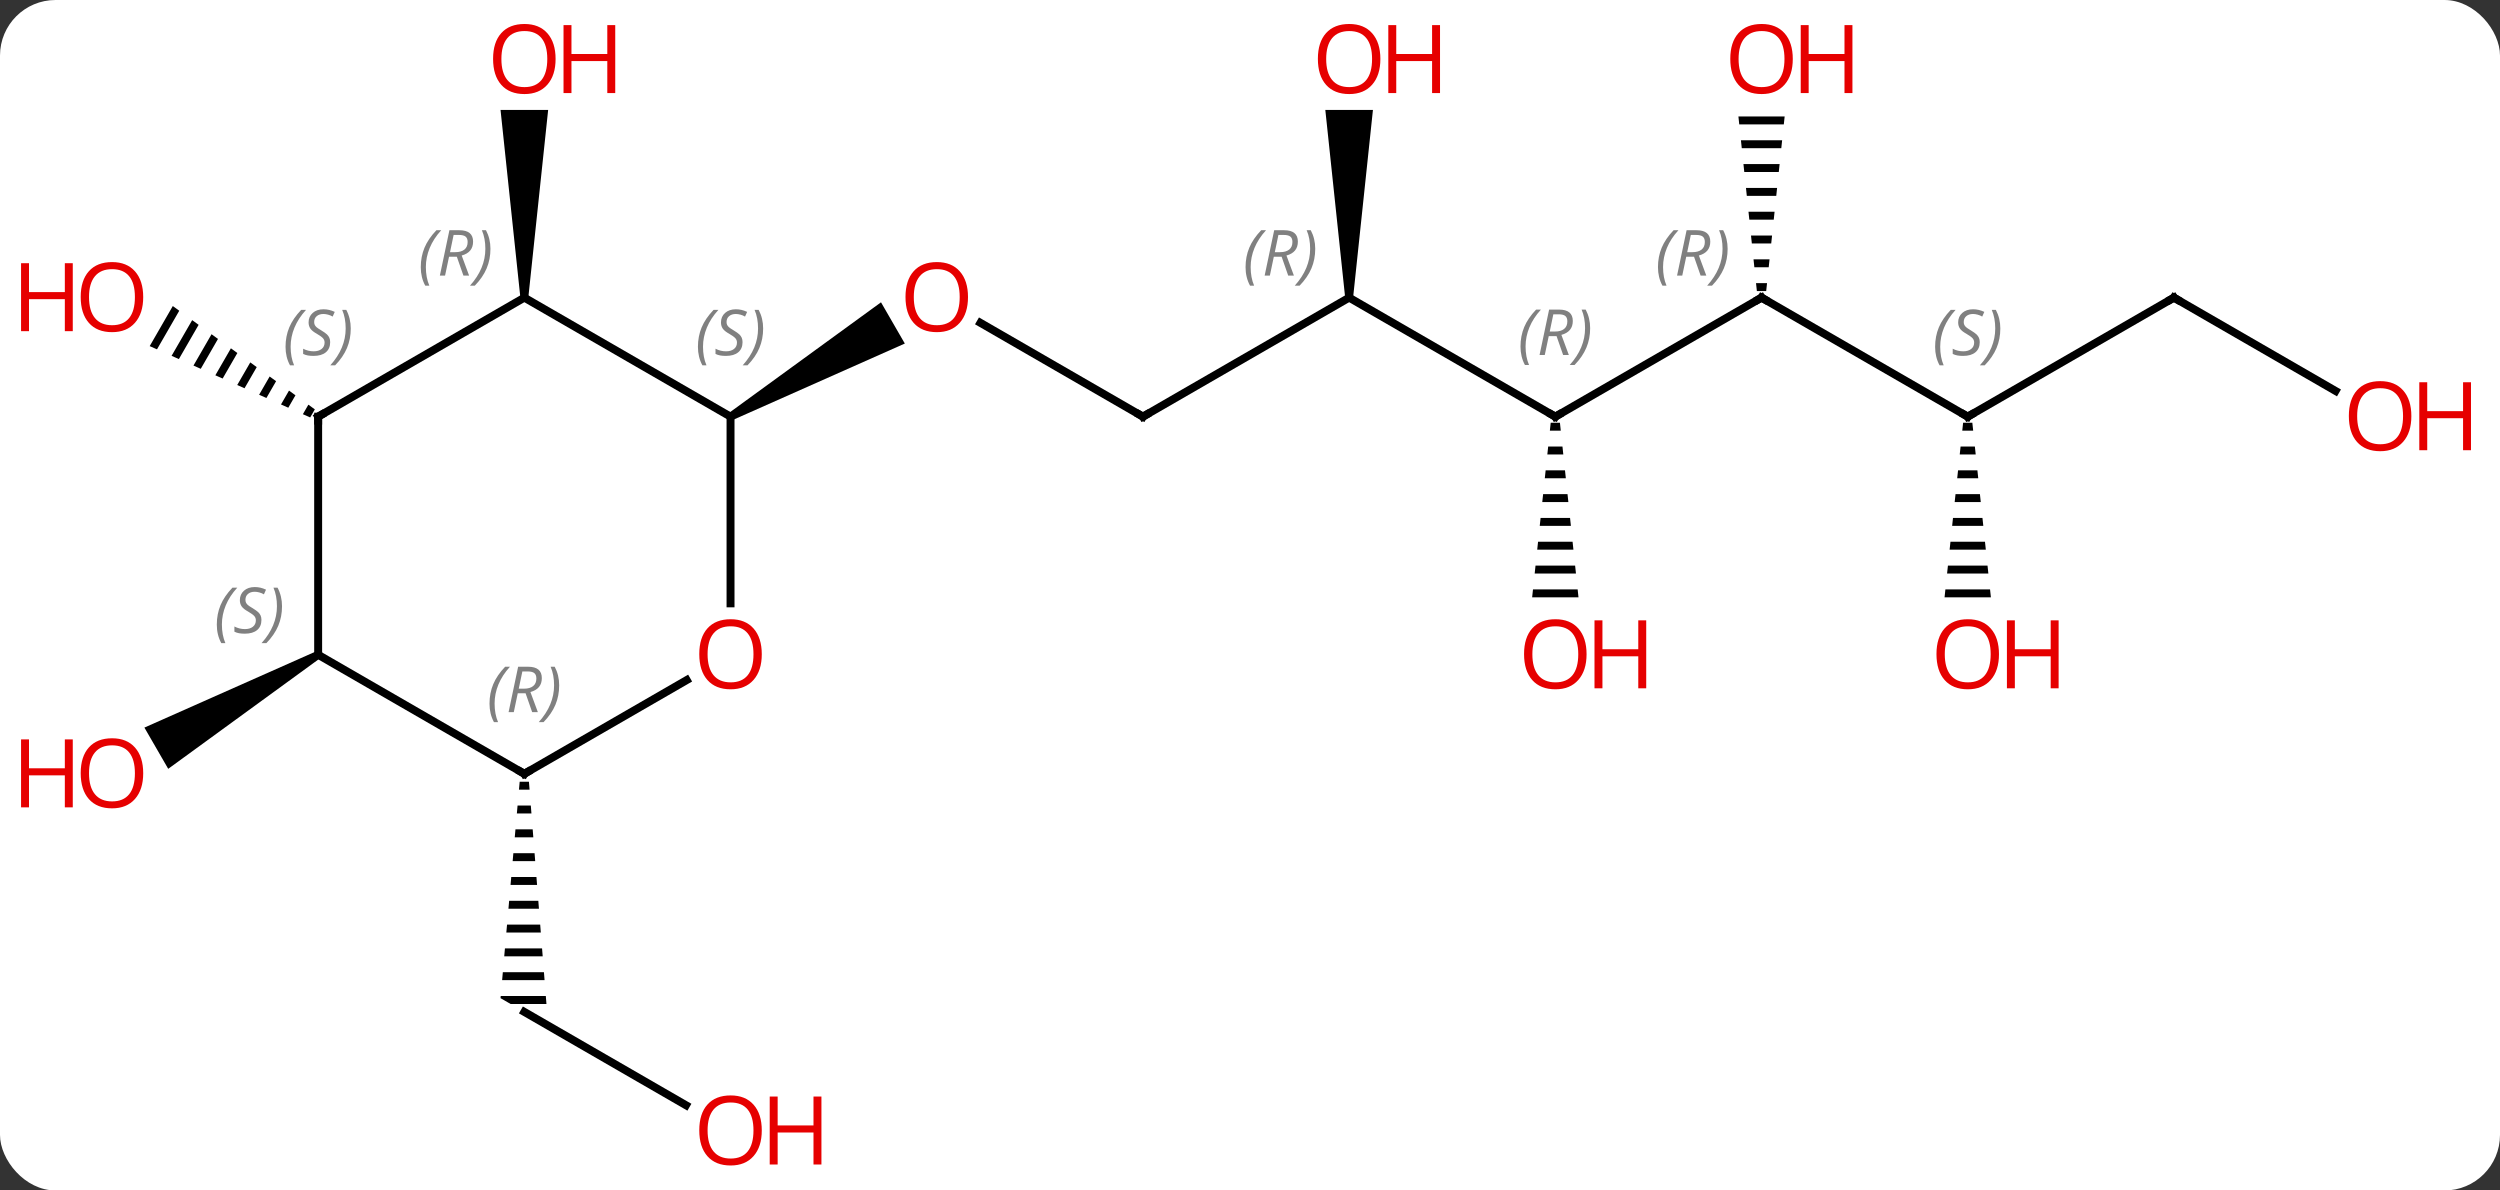 <svg width="315" viewBox="0 0 315 150" style="fill-opacity:1; color-rendering:auto; color-interpolation:auto; text-rendering:auto; stroke:black; stroke-linecap:square; stroke-miterlimit:10; shape-rendering:auto; stroke-opacity:1; fill:black; stroke-dasharray:none; font-weight:normal; stroke-width:1; font-family:'Open Sans'; font-style:normal; stroke-linejoin:miter; font-size:12; stroke-dashoffset:0; image-rendering:auto;" height="150" class="cas-substance-image" xmlns:xlink="http://www.w3.org/1999/xlink" xmlns="http://www.w3.org/2000/svg"><rect x="0" y="0" width="315" height="150" fill="#333333" stroke="none"/><svg class="cas-substance-single-component"><rect y="0" x="0" width="315" stroke="none" ry="7" rx="7" height="150" fill="white" class="cas-substance-group"/><svg y="0" x="0" width="315" viewBox="0 0 315 150" style="fill:black;" height="150" class="cas-substance-single-component-image"><svg><g><g transform="translate(157,75)" style="text-rendering:geometricPrecision; color-rendering:optimizeQuality; color-interpolation:linearRGB; stroke-linecap:butt; image-rendering:optimizeQuality;"><line y2="-22.5" y1="-34.321" x2="-12.99" x1="-33.465" style="fill:none;"/><path style="stroke:none;" d="M-64.703 -22.067 L-65.203 -22.933 L-45.993 -36.91 L-42.993 -31.713 Z"/><line y2="-37.5" y1="-22.5" x2="12.99" x1="-12.99" style="fill:none;"/><line y2="-22.5" y1="-37.5" x2="38.97" x1="12.99" style="fill:none;"/><path style="stroke:none;" d="M13.49 -37.5 L12.49 -37.5 L9.99 -61.148 L15.99 -61.148 Z"/><line y2="-37.5" y1="-22.5" x2="64.953" x1="38.97" style="fill:none;"/><path style="stroke:none;" d="M38.389 -21.738 L38.283 -20.738 L39.657 -20.738 L39.551 -21.738 ZM38.07 -18.738 L37.964 -17.738 L39.976 -17.738 L39.87 -18.738 ZM37.751 -15.738 L37.645 -14.738 L40.295 -14.738 L40.189 -15.738 ZM37.433 -12.738 L37.326 -11.738 L40.614 -11.738 L40.507 -12.738 ZM37.114 -9.738 L37.007 -8.738 L40.933 -8.738 L40.826 -9.738 ZM36.795 -6.738 L36.689 -5.738 L41.251 -5.738 L41.145 -6.738 ZM36.476 -3.738 L36.37 -2.738 L41.57 -2.738 L41.464 -3.738 ZM36.157 -0.738 L36.051 0.262 L41.889 0.262 L41.783 -0.738 Z"/><line y2="-22.5" y1="-37.5" x2="90.933" x1="64.953" style="fill:none;"/><path style="stroke:none;" d="M62.04 -60.324 L62.146 -59.324 L67.76 -59.324 L67.866 -60.324 ZM62.357 -57.324 L62.463 -56.324 L67.443 -56.324 L67.549 -57.324 ZM62.674 -54.324 L62.78 -53.324 L67.126 -53.324 L67.232 -54.324 ZM62.992 -51.324 L63.097 -50.324 L66.809 -50.324 L66.914 -51.324 ZM63.309 -48.324 L63.414 -47.324 L66.492 -47.324 L66.597 -48.324 ZM63.626 -45.324 L63.732 -44.324 L66.174 -44.324 L66.28 -45.324 ZM63.943 -42.324 L64.049 -41.324 L65.857 -41.324 L65.963 -42.324 ZM64.26 -39.324 L64.366 -38.324 L65.54 -38.324 L65.646 -39.324 Z"/><line y2="-37.5" y1="-22.5" x2="116.913" x1="90.933" style="fill:none;"/><path style="stroke:none;" d="M90.352 -21.738 L90.246 -20.738 L91.62 -20.738 L91.514 -21.738 ZM90.033 -18.738 L89.927 -17.738 L91.939 -17.738 L91.833 -18.738 ZM89.714 -15.738 L89.608 -14.738 L92.258 -14.738 L92.152 -15.738 ZM89.396 -12.738 L89.289 -11.738 L92.577 -11.738 L92.47 -12.738 ZM89.077 -9.738 L88.97 -8.738 L92.896 -8.738 L92.789 -9.738 ZM88.758 -6.738 L88.652 -5.738 L93.214 -5.738 L93.108 -6.738 ZM88.439 -3.738 L88.333 -2.738 L93.533 -2.738 L93.427 -3.738 ZM88.12 -0.738 L88.014 0.262 L93.852 0.262 L93.746 -0.738 Z"/><line y2="-25.741" y1="-37.5" x2="137.279" x1="116.913" style="fill:none;"/><path style="stroke:none;" d="M-90.433 -37.5 L-91.433 -37.5 L-93.933 -61.148 L-87.933 -61.148 Z"/><line y2="64.259" y1="52.5" x2="-70.567" x1="-90.933" style="fill:none;"/><path style="stroke:none;" d="M-91.521 23.5 L-91.61 24.5 L-90.275 24.5 L-90.354 23.5 ZM-91.787 26.5 L-91.875 27.5 L-90.039 27.5 L-90.118 26.5 ZM-92.052 29.5 L-92.141 30.5 L-89.803 30.5 L-89.882 29.5 ZM-92.317 32.5 L-92.406 33.5 L-89.566 33.5 L-89.645 32.5 ZM-92.583 35.5 L-92.671 36.5 L-89.33 36.5 L-89.409 35.5 ZM-92.848 38.5 L-92.936 39.5 L-89.094 39.5 L-89.172 38.5 ZM-93.113 41.5 L-93.202 42.5 L-88.857 42.5 L-88.936 41.5 ZM-93.379 44.5 L-93.467 45.5 L-88.621 45.5 L-88.7 44.5 ZM-93.644 47.5 L-93.732 48.5 L-88.385 48.5 L-88.463 47.5 ZM-93.909 50.5 L-93.933 50.768 L-92.665 51.5 L-88.148 51.5 L-88.227 50.5 Z"/><path style="stroke:none;" d="M-135.227 -36.439 L-138.138 -31.39 L-137.219 -30.982 L-134.413 -35.847 L-135.227 -36.439 ZM-132.786 -34.663 L-135.381 -30.165 L-134.462 -29.756 L-131.973 -34.072 L-132.786 -34.663 ZM-130.346 -32.888 L-132.623 -28.939 L-131.704 -28.53 L-129.533 -32.296 L-130.346 -32.888 ZM-127.906 -31.113 L-129.866 -27.713 L-129.866 -27.713 L-128.947 -27.305 L-127.092 -30.521 L-127.906 -31.113 ZM-125.466 -29.337 L-127.109 -26.488 L-126.19 -26.079 L-126.19 -26.079 L-124.652 -28.745 L-125.466 -29.337 ZM-123.025 -27.562 L-124.351 -25.262 L-123.432 -24.854 L-122.212 -26.97 L-123.025 -27.562 ZM-120.585 -25.786 L-121.594 -24.037 L-121.594 -24.037 L-120.675 -23.628 L-119.772 -25.195 L-119.772 -25.195 L-120.585 -25.786 ZM-118.145 -24.011 L-118.837 -22.811 L-118.837 -22.811 L-117.918 -22.402 L-117.331 -23.419 L-117.331 -23.419 L-118.145 -24.011 Z"/><path style="stroke:none;" d="M-117.163 7.067 L-116.663 7.933 L-135.805 21.872 L-138.805 16.676 Z"/><line y2="1.023" y1="-22.5" x2="-64.953" x1="-64.953" style="fill:none;"/><line y2="-37.5" y1="-22.5" x2="-90.933" x1="-64.953" style="fill:none;"/><line y2="22.5" y1="10.689" x2="-90.933" x1="-70.476" style="fill:none;"/><line y2="-22.5" y1="-37.5" x2="-116.913" x1="-90.933" style="fill:none;"/><line y2="7.5" y1="22.5" x2="-116.913" x1="-90.933" style="fill:none;"/><line y2="7.5" y1="-22.5" x2="-116.913" x1="-116.913" style="fill:none;"/></g><g transform="translate(157,75)" style="fill:rgb(230,0,0); text-rendering:geometricPrecision; color-rendering:optimizeQuality; image-rendering:optimizeQuality; font-family:'Open Sans'; stroke:rgb(230,0,0); color-interpolation:linearRGB;"><path style="stroke:none;" d="M-35.032 -37.57 Q-35.032 -35.508 -36.072 -34.328 Q-37.111 -33.148 -38.954 -33.148 Q-40.845 -33.148 -41.876 -34.312 Q-42.907 -35.477 -42.907 -37.586 Q-42.907 -39.68 -41.876 -40.828 Q-40.845 -41.977 -38.954 -41.977 Q-37.095 -41.977 -36.064 -40.805 Q-35.032 -39.633 -35.032 -37.57 ZM-41.861 -37.57 Q-41.861 -35.836 -41.118 -34.93 Q-40.376 -34.023 -38.954 -34.023 Q-37.532 -34.023 -36.806 -34.922 Q-36.079 -35.82 -36.079 -37.57 Q-36.079 -39.305 -36.806 -40.195 Q-37.532 -41.086 -38.954 -41.086 Q-40.376 -41.086 -41.118 -40.188 Q-41.861 -39.289 -41.861 -37.57 Z"/></g><g transform="translate(157,75)" style="stroke-linecap:butt; text-rendering:geometricPrecision; color-rendering:optimizeQuality; image-rendering:optimizeQuality; font-family:'Open Sans'; color-interpolation:linearRGB; stroke-miterlimit:5;"><path style="fill:none;" d="M-13.423 -22.75 L-12.99 -22.5 L-12.557 -22.75"/></g><g transform="translate(157,75)" style="stroke-linecap:butt; font-size:8.4px; fill:gray; text-rendering:geometricPrecision; image-rendering:optimizeQuality; color-rendering:optimizeQuality; font-family:'Open Sans'; font-style:italic; stroke:gray; color-interpolation:linearRGB; stroke-miterlimit:5;"><path style="stroke:none;" d="M-0.059 -41.336 Q-0.059 -42.664 0.41 -43.789 Q0.879 -44.914 1.91 -45.992 L2.519 -45.992 Q1.55 -44.93 1.066 -43.758 Q0.582 -42.586 0.582 -41.352 Q0.582 -40.023 1.019 -39.008 L0.504 -39.008 Q-0.059 -40.039 -0.059 -41.336 ZM3.501 -42.648 L3.001 -40.273 L2.345 -40.273 L3.548 -45.992 L4.798 -45.992 Q6.532 -45.992 6.532 -44.555 Q6.532 -43.195 5.095 -42.805 L6.032 -40.273 L5.314 -40.273 L4.486 -42.648 L3.501 -42.648 ZM4.079 -45.398 Q3.689 -43.477 3.626 -43.227 L4.282 -43.227 Q5.032 -43.227 5.439 -43.555 Q5.845 -43.883 5.845 -44.508 Q5.845 -44.977 5.587 -45.188 Q5.329 -45.398 4.736 -45.398 L4.079 -45.398 ZM8.719 -43.648 Q8.719 -42.32 8.242 -41.188 Q7.765 -40.055 6.75 -39.008 L6.14 -39.008 Q8.078 -41.164 8.078 -43.648 Q8.078 -44.977 7.64 -45.992 L8.156 -45.992 Q8.719 -44.93 8.719 -43.648 Z"/><path style="fill:none; stroke:black;" d="M38.537 -22.75 L38.97 -22.5 L39.403 -22.75"/><path style="stroke:none;" d="M34.582 -31.336 Q34.582 -32.664 35.05 -33.789 Q35.519 -34.914 36.55 -35.992 L37.16 -35.992 Q36.191 -34.93 35.707 -33.758 Q35.222 -32.586 35.222 -31.352 Q35.222 -30.023 35.66 -29.008 L35.144 -29.008 Q34.582 -30.039 34.582 -31.336 ZM38.142 -32.648 L37.642 -30.273 L36.985 -30.273 L38.188 -35.992 L39.438 -35.992 Q41.173 -35.992 41.173 -34.555 Q41.173 -33.195 39.735 -32.805 L40.673 -30.273 L39.954 -30.273 L39.126 -32.648 L38.142 -32.648 ZM38.72 -35.398 Q38.329 -33.477 38.267 -33.227 L38.923 -33.227 Q39.673 -33.227 40.079 -33.555 Q40.485 -33.883 40.485 -34.508 Q40.485 -34.977 40.228 -35.188 Q39.97 -35.398 39.376 -35.398 L38.72 -35.398 ZM43.359 -33.648 Q43.359 -32.32 42.882 -31.188 Q42.406 -30.055 41.39 -29.008 L40.781 -29.008 Q42.718 -31.164 42.718 -33.648 Q42.718 -34.977 42.281 -35.992 L42.796 -35.992 Q43.359 -34.93 43.359 -33.648 Z"/></g><g transform="translate(157,75)" style="stroke-linecap:butt; fill:rgb(230,0,0); text-rendering:geometricPrecision; color-rendering:optimizeQuality; image-rendering:optimizeQuality; font-family:'Open Sans'; stroke:rgb(230,0,0); color-interpolation:linearRGB; stroke-miterlimit:5;"><path style="stroke:none;" d="M16.927 -67.57 Q16.927 -65.508 15.888 -64.328 Q14.849 -63.148 13.006 -63.148 Q11.115 -63.148 10.084 -64.312 Q9.053 -65.477 9.053 -67.586 Q9.053 -69.68 10.084 -70.828 Q11.115 -71.977 13.006 -71.977 Q14.865 -71.977 15.896 -70.805 Q16.927 -69.633 16.927 -67.57 ZM10.099 -67.57 Q10.099 -65.836 10.842 -64.93 Q11.584 -64.023 13.006 -64.023 Q14.428 -64.023 15.154 -64.922 Q15.881 -65.82 15.881 -67.57 Q15.881 -69.305 15.154 -70.195 Q14.428 -71.086 13.006 -71.086 Q11.584 -71.086 10.842 -70.188 Q10.099 -69.289 10.099 -67.57 Z"/><path style="stroke:none;" d="M24.443 -63.273 L23.443 -63.273 L23.443 -67.305 L18.927 -67.305 L18.927 -63.273 L17.927 -63.273 L17.927 -71.836 L18.927 -71.836 L18.927 -68.195 L23.443 -68.195 L23.443 -71.836 L24.443 -71.836 L24.443 -63.273 Z"/><path style="fill:none; stroke:black;" d="M64.52 -37.25 L64.953 -37.5 L65.386 -37.25"/></g><g transform="translate(157,75)" style="stroke-linecap:butt; font-size:8.4px; fill:gray; text-rendering:geometricPrecision; image-rendering:optimizeQuality; color-rendering:optimizeQuality; font-family:'Open Sans'; font-style:italic; stroke:gray; color-interpolation:linearRGB; stroke-miterlimit:5;"><path style="stroke:none;" d="M51.904 -41.336 Q51.904 -42.664 52.373 -43.789 Q52.842 -44.914 53.873 -45.992 L54.482 -45.992 Q53.513 -44.93 53.029 -43.758 Q52.545 -42.586 52.545 -41.352 Q52.545 -40.023 52.982 -39.008 L52.467 -39.008 Q51.904 -40.039 51.904 -41.336 ZM55.464 -42.648 L54.964 -40.273 L54.308 -40.273 L55.511 -45.992 L56.761 -45.992 Q58.495 -45.992 58.495 -44.555 Q58.495 -43.195 57.058 -42.805 L57.995 -40.273 L57.277 -40.273 L56.449 -42.648 L55.464 -42.648 ZM56.042 -45.398 Q55.652 -43.477 55.589 -43.227 L56.245 -43.227 Q56.995 -43.227 57.402 -43.555 Q57.808 -43.883 57.808 -44.508 Q57.808 -44.977 57.55 -45.187 Q57.292 -45.398 56.699 -45.398 L56.042 -45.398 ZM60.681 -43.648 Q60.681 -42.32 60.205 -41.187 Q59.728 -40.055 58.713 -39.008 L58.103 -39.008 Q60.041 -41.164 60.041 -43.648 Q60.041 -44.977 59.603 -45.992 L60.119 -45.992 Q60.681 -44.93 60.681 -43.648 Z"/></g><g transform="translate(157,75)" style="stroke-linecap:butt; fill:rgb(230,0,0); text-rendering:geometricPrecision; color-rendering:optimizeQuality; image-rendering:optimizeQuality; font-family:'Open Sans'; stroke:rgb(230,0,0); color-interpolation:linearRGB; stroke-miterlimit:5;"><path style="stroke:none;" d="M42.907 7.43 Q42.907 9.492 41.868 10.672 Q40.829 11.852 38.986 11.852 Q37.095 11.852 36.064 10.688 Q35.032 9.523 35.032 7.414 Q35.032 5.32 36.064 4.172 Q37.095 3.023 38.986 3.023 Q40.845 3.023 41.876 4.195 Q42.907 5.367 42.907 7.43 ZM36.079 7.43 Q36.079 9.164 36.822 10.07 Q37.564 10.977 38.986 10.977 Q40.407 10.977 41.134 10.078 Q41.861 9.18 41.861 7.43 Q41.861 5.695 41.134 4.805 Q40.407 3.914 38.986 3.914 Q37.564 3.914 36.822 4.812 Q36.079 5.711 36.079 7.43 Z"/><path style="stroke:none;" d="M50.423 11.727 L49.423 11.727 L49.423 7.695 L44.907 7.695 L44.907 11.727 L43.907 11.727 L43.907 3.164 L44.907 3.164 L44.907 6.805 L49.423 6.805 L49.423 3.164 L50.423 3.164 L50.423 11.727 Z"/><path style="fill:none; stroke:black;" d="M90.5 -22.75 L90.933 -22.5 L91.366 -22.75"/></g><g transform="translate(157,75)" style="stroke-linecap:butt; font-size:8.4px; fill:gray; text-rendering:geometricPrecision; image-rendering:optimizeQuality; color-rendering:optimizeQuality; font-family:'Open Sans'; font-style:italic; stroke:gray; color-interpolation:linearRGB; stroke-miterlimit:5;"><path style="stroke:none;" d="M86.825 -31.297 Q86.825 -32.625 87.293 -33.75 Q87.762 -34.875 88.793 -35.953 L89.403 -35.953 Q88.434 -34.891 87.95 -33.719 Q87.465 -32.547 87.465 -31.312 Q87.465 -29.984 87.903 -28.969 L87.387 -28.969 Q86.825 -30 86.825 -31.297 ZM92.447 -31.891 Q92.447 -31.062 91.9 -30.609 Q91.353 -30.156 90.353 -30.156 Q89.947 -30.156 89.635 -30.211 Q89.322 -30.266 89.041 -30.406 L89.041 -31.062 Q89.666 -30.734 90.369 -30.734 Q90.994 -30.734 91.369 -31.031 Q91.744 -31.328 91.744 -31.844 Q91.744 -32.156 91.541 -32.383 Q91.338 -32.609 90.775 -32.938 Q90.181 -33.266 89.955 -33.594 Q89.728 -33.922 89.728 -34.375 Q89.728 -35.109 90.244 -35.57 Q90.76 -36.031 91.603 -36.031 Q91.978 -36.031 92.314 -35.953 Q92.65 -35.875 93.025 -35.703 L92.76 -35.109 Q92.51 -35.266 92.189 -35.352 Q91.869 -35.438 91.603 -35.438 Q91.072 -35.438 90.752 -35.164 Q90.431 -34.891 90.431 -34.422 Q90.431 -34.219 90.502 -34.07 Q90.572 -33.922 90.713 -33.789 Q90.853 -33.656 91.275 -33.406 Q91.838 -33.062 92.041 -32.867 Q92.244 -32.672 92.346 -32.438 Q92.447 -32.203 92.447 -31.891 ZM95.041 -33.609 Q95.041 -32.281 94.565 -31.148 Q94.088 -30.016 93.073 -28.969 L92.463 -28.969 Q94.401 -31.125 94.401 -33.609 Q94.401 -34.938 93.963 -35.953 L94.479 -35.953 Q95.041 -34.891 95.041 -33.609 Z"/></g><g transform="translate(157,75)" style="stroke-linecap:butt; fill:rgb(230,0,0); text-rendering:geometricPrecision; color-rendering:optimizeQuality; image-rendering:optimizeQuality; font-family:'Open Sans'; stroke:rgb(230,0,0); color-interpolation:linearRGB; stroke-miterlimit:5;"><path style="stroke:none;" d="M68.891 -67.57 Q68.891 -65.508 67.851 -64.328 Q66.812 -63.148 64.969 -63.148 Q63.078 -63.148 62.047 -64.312 Q61.016 -65.477 61.016 -67.586 Q61.016 -69.68 62.047 -70.828 Q63.078 -71.977 64.969 -71.977 Q66.828 -71.977 67.859 -70.805 Q68.891 -69.633 68.891 -67.57 ZM62.062 -67.57 Q62.062 -65.836 62.805 -64.93 Q63.547 -64.023 64.969 -64.023 Q66.391 -64.023 67.117 -64.922 Q67.844 -65.82 67.844 -67.57 Q67.844 -69.305 67.117 -70.195 Q66.391 -71.086 64.969 -71.086 Q63.547 -71.086 62.805 -70.188 Q62.062 -69.289 62.062 -67.57 Z"/><path style="stroke:none;" d="M76.406 -63.273 L75.406 -63.273 L75.406 -67.305 L70.891 -67.305 L70.891 -63.273 L69.891 -63.273 L69.891 -71.836 L70.891 -71.836 L70.891 -68.195 L75.406 -68.195 L75.406 -71.836 L76.406 -71.836 L76.406 -63.273 Z"/><path style="fill:none; stroke:black;" d="M116.48 -37.25 L116.913 -37.5 L117.346 -37.25"/><path style="stroke:none;" d="M94.871 7.43 Q94.871 9.492 93.831 10.672 Q92.792 11.852 90.949 11.852 Q89.058 11.852 88.027 10.688 Q86.996 9.523 86.996 7.414 Q86.996 5.32 88.027 4.172 Q89.058 3.023 90.949 3.023 Q92.808 3.023 93.839 4.195 Q94.871 5.367 94.871 7.43 ZM88.042 7.43 Q88.042 9.164 88.785 10.07 Q89.527 10.977 90.949 10.977 Q92.371 10.977 93.097 10.078 Q93.824 9.18 93.824 7.43 Q93.824 5.695 93.097 4.805 Q92.371 3.914 90.949 3.914 Q89.527 3.914 88.785 4.812 Q88.042 5.711 88.042 7.43 Z"/><path style="stroke:none;" d="M102.386 11.727 L101.386 11.727 L101.386 7.695 L96.871 7.695 L96.871 11.727 L95.871 11.727 L95.871 3.164 L96.871 3.164 L96.871 6.805 L101.386 6.805 L101.386 3.164 L102.386 3.164 L102.386 11.727 Z"/><path style="stroke:none;" d="M146.831 -22.57 Q146.831 -20.508 145.791 -19.328 Q144.752 -18.148 142.909 -18.148 Q141.018 -18.148 139.987 -19.312 Q138.956 -20.477 138.956 -22.586 Q138.956 -24.68 139.987 -25.828 Q141.018 -26.977 142.909 -26.977 Q144.768 -26.977 145.799 -25.805 Q146.831 -24.633 146.831 -22.57 ZM140.002 -22.57 Q140.002 -20.836 140.745 -19.93 Q141.487 -19.023 142.909 -19.023 Q144.331 -19.023 145.057 -19.922 Q145.784 -20.82 145.784 -22.57 Q145.784 -24.305 145.057 -25.195 Q144.331 -26.086 142.909 -26.086 Q141.487 -26.086 140.745 -25.188 Q140.002 -24.289 140.002 -22.57 Z"/><path style="stroke:none;" d="M154.346 -18.273 L153.346 -18.273 L153.346 -22.305 L148.831 -22.305 L148.831 -18.273 L147.831 -18.273 L147.831 -26.836 L148.831 -26.836 L148.831 -23.195 L153.346 -23.195 L153.346 -26.836 L154.346 -26.836 L154.346 -18.273 Z"/><path style="stroke:none;" d="M-86.996 -67.57 Q-86.996 -65.508 -88.035 -64.328 Q-89.074 -63.148 -90.917 -63.148 Q-92.808 -63.148 -93.839 -64.312 Q-94.871 -65.477 -94.871 -67.586 Q-94.871 -69.68 -93.839 -70.828 Q-92.808 -71.977 -90.917 -71.977 Q-89.058 -71.977 -88.027 -70.805 Q-86.996 -69.633 -86.996 -67.57 ZM-93.824 -67.57 Q-93.824 -65.836 -93.081 -64.93 Q-92.339 -64.023 -90.917 -64.023 Q-89.496 -64.023 -88.769 -64.922 Q-88.042 -65.82 -88.042 -67.57 Q-88.042 -69.305 -88.769 -70.195 Q-89.496 -71.086 -90.917 -71.086 Q-92.339 -71.086 -93.081 -70.188 Q-93.824 -69.289 -93.824 -67.57 Z"/><path style="stroke:none;" d="M-79.48 -63.273 L-80.48 -63.273 L-80.48 -67.305 L-84.996 -67.305 L-84.996 -63.273 L-85.996 -63.273 L-85.996 -71.836 L-84.996 -71.836 L-84.996 -68.195 L-80.48 -68.195 L-80.48 -71.836 L-79.48 -71.836 L-79.48 -63.273 Z"/><path style="stroke:none;" d="M-61.016 67.43 Q-61.016 69.492 -62.055 70.672 Q-63.094 71.852 -64.937 71.852 Q-66.828 71.852 -67.859 70.688 Q-68.891 69.523 -68.891 67.414 Q-68.891 65.32 -67.859 64.172 Q-66.828 63.023 -64.937 63.023 Q-63.078 63.023 -62.047 64.195 Q-61.016 65.367 -61.016 67.43 ZM-67.844 67.43 Q-67.844 69.164 -67.101 70.07 Q-66.359 70.977 -64.937 70.977 Q-63.516 70.977 -62.789 70.078 Q-62.062 69.18 -62.062 67.43 Q-62.062 65.695 -62.789 64.805 Q-63.516 63.914 -64.937 63.914 Q-66.359 63.914 -67.101 64.812 Q-67.844 65.711 -67.844 67.43 Z"/><path style="stroke:none;" d="M-53.5 71.727 L-54.5 71.727 L-54.5 67.695 L-59.016 67.695 L-59.016 71.727 L-60.016 71.727 L-60.016 63.164 L-59.016 63.164 L-59.016 66.805 L-54.5 66.805 L-54.5 63.164 L-53.5 63.164 L-53.5 71.727 Z"/><path style="stroke:none;" d="M-138.956 -37.57 Q-138.956 -35.508 -139.995 -34.328 Q-141.034 -33.148 -142.877 -33.148 Q-144.768 -33.148 -145.799 -34.312 Q-146.831 -35.477 -146.831 -37.586 Q-146.831 -39.68 -145.799 -40.828 Q-144.768 -41.977 -142.877 -41.977 Q-141.018 -41.977 -139.987 -40.805 Q-138.956 -39.633 -138.956 -37.57 ZM-145.784 -37.57 Q-145.784 -35.836 -145.041 -34.93 Q-144.299 -34.023 -142.877 -34.023 Q-141.456 -34.023 -140.729 -34.922 Q-140.002 -35.82 -140.002 -37.57 Q-140.002 -39.305 -140.729 -40.195 Q-141.456 -41.086 -142.877 -41.086 Q-144.299 -41.086 -145.041 -40.188 Q-145.784 -39.289 -145.784 -37.57 Z"/><path style="stroke:none;" d="M-147.831 -33.273 L-148.831 -33.273 L-148.831 -37.305 L-153.346 -37.305 L-153.346 -33.273 L-154.346 -33.273 L-154.346 -41.836 L-153.346 -41.836 L-153.346 -38.195 L-148.831 -38.195 L-148.831 -41.836 L-147.831 -41.836 L-147.831 -33.273 Z"/><path style="stroke:none;" d="M-138.956 22.43 Q-138.956 24.492 -139.995 25.672 Q-141.034 26.852 -142.877 26.852 Q-144.768 26.852 -145.799 25.688 Q-146.831 24.523 -146.831 22.414 Q-146.831 20.32 -145.799 19.172 Q-144.768 18.023 -142.877 18.023 Q-141.018 18.023 -139.987 19.195 Q-138.956 20.367 -138.956 22.43 ZM-145.784 22.43 Q-145.784 24.164 -145.041 25.07 Q-144.299 25.977 -142.877 25.977 Q-141.456 25.977 -140.729 25.078 Q-140.002 24.18 -140.002 22.43 Q-140.002 20.695 -140.729 19.805 Q-141.456 18.914 -142.877 18.914 Q-144.299 18.914 -145.041 19.812 Q-145.784 20.711 -145.784 22.43 Z"/><path style="stroke:none;" d="M-147.831 26.727 L-148.831 26.727 L-148.831 22.695 L-153.346 22.695 L-153.346 26.727 L-154.346 26.727 L-154.346 18.164 L-153.346 18.164 L-153.346 21.805 L-148.831 21.805 L-148.831 18.164 L-147.831 18.164 L-147.831 26.727 Z"/></g><g transform="translate(157,75)" style="stroke-linecap:butt; font-size:8.4px; fill:gray; text-rendering:geometricPrecision; image-rendering:optimizeQuality; color-rendering:optimizeQuality; font-family:'Open Sans'; font-style:italic; stroke:gray; color-interpolation:linearRGB; stroke-miterlimit:5;"><path style="stroke:none;" d="M-69.061 -31.297 Q-69.061 -32.625 -68.593 -33.75 Q-68.124 -34.875 -67.093 -35.953 L-66.483 -35.953 Q-67.452 -34.891 -67.936 -33.719 Q-68.421 -32.547 -68.421 -31.312 Q-68.421 -29.984 -67.983 -28.969 L-68.499 -28.969 Q-69.061 -30 -69.061 -31.297 ZM-63.439 -31.891 Q-63.439 -31.062 -63.986 -30.609 Q-64.532 -30.156 -65.532 -30.156 Q-65.939 -30.156 -66.251 -30.211 Q-66.564 -30.266 -66.845 -30.406 L-66.845 -31.062 Q-66.22 -30.734 -65.517 -30.734 Q-64.892 -30.734 -64.517 -31.031 Q-64.142 -31.328 -64.142 -31.844 Q-64.142 -32.156 -64.345 -32.383 Q-64.548 -32.609 -65.111 -32.938 Q-65.704 -33.266 -65.931 -33.594 Q-66.157 -33.922 -66.157 -34.375 Q-66.157 -35.109 -65.642 -35.57 Q-65.126 -36.031 -64.282 -36.031 Q-63.907 -36.031 -63.572 -35.953 Q-63.236 -35.875 -62.861 -35.703 L-63.126 -35.109 Q-63.376 -35.266 -63.697 -35.352 Q-64.017 -35.438 -64.282 -35.438 Q-64.814 -35.438 -65.134 -35.164 Q-65.454 -34.891 -65.454 -34.422 Q-65.454 -34.219 -65.384 -34.07 Q-65.314 -33.922 -65.173 -33.789 Q-65.032 -33.656 -64.611 -33.406 Q-64.048 -33.062 -63.845 -32.867 Q-63.642 -32.672 -63.54 -32.438 Q-63.439 -32.203 -63.439 -31.891 ZM-60.844 -33.609 Q-60.844 -32.281 -61.321 -31.148 Q-61.797 -30.016 -62.813 -28.969 L-63.422 -28.969 Q-61.485 -31.125 -61.485 -33.609 Q-61.485 -34.938 -61.922 -35.953 L-61.407 -35.953 Q-60.844 -34.891 -60.844 -33.609 Z"/></g><g transform="translate(157,75)" style="stroke-linecap:butt; fill:rgb(230,0,0); text-rendering:geometricPrecision; color-rendering:optimizeQuality; image-rendering:optimizeQuality; font-family:'Open Sans'; stroke:rgb(230,0,0); color-interpolation:linearRGB; stroke-miterlimit:5;"><path style="stroke:none;" d="M-61.016 7.43 Q-61.016 9.492 -62.055 10.672 Q-63.094 11.852 -64.937 11.852 Q-66.828 11.852 -67.859 10.688 Q-68.891 9.523 -68.891 7.414 Q-68.891 5.32 -67.859 4.172 Q-66.828 3.023 -64.937 3.023 Q-63.078 3.023 -62.047 4.195 Q-61.016 5.367 -61.016 7.43 ZM-67.844 7.43 Q-67.844 9.164 -67.101 10.07 Q-66.359 10.977 -64.937 10.977 Q-63.516 10.977 -62.789 10.078 Q-62.062 9.18 -62.062 7.43 Q-62.062 5.695 -62.789 4.805 Q-63.516 3.914 -64.937 3.914 Q-66.359 3.914 -67.101 4.812 Q-67.844 5.711 -67.844 7.43 Z"/></g><g transform="translate(157,75)" style="stroke-linecap:butt; font-size:8.4px; fill:gray; text-rendering:geometricPrecision; image-rendering:optimizeQuality; color-rendering:optimizeQuality; font-family:'Open Sans'; font-style:italic; stroke:gray; color-interpolation:linearRGB; stroke-miterlimit:5;"><path style="stroke:none;" d="M-103.982 -41.336 Q-103.982 -42.664 -103.513 -43.789 Q-103.044 -44.914 -102.013 -45.992 L-101.404 -45.992 Q-102.373 -44.93 -102.857 -43.758 Q-103.341 -42.586 -103.341 -41.352 Q-103.341 -40.023 -102.904 -39.008 L-103.419 -39.008 Q-103.982 -40.039 -103.982 -41.336 ZM-100.422 -42.648 L-100.922 -40.273 L-101.578 -40.273 L-100.375 -45.992 L-99.125 -45.992 Q-97.391 -45.992 -97.391 -44.555 Q-97.391 -43.195 -98.828 -42.805 L-97.891 -40.273 L-98.609 -40.273 L-99.437 -42.648 L-100.422 -42.648 ZM-99.844 -45.398 Q-100.234 -43.477 -100.297 -43.227 L-99.641 -43.227 Q-98.891 -43.227 -98.484 -43.555 Q-98.078 -43.883 -98.078 -44.508 Q-98.078 -44.977 -98.336 -45.188 Q-98.594 -45.398 -99.187 -45.398 L-99.844 -45.398 ZM-95.204 -43.648 Q-95.204 -42.32 -95.681 -41.188 Q-96.158 -40.055 -97.173 -39.008 L-97.783 -39.008 Q-95.845 -41.164 -95.845 -43.648 Q-95.845 -44.977 -96.283 -45.992 L-95.767 -45.992 Q-95.204 -44.93 -95.204 -43.648 Z"/><path style="fill:none; stroke:black;" d="M-90.5 22.25 L-90.933 22.5 L-91.366 22.25"/><path style="stroke:none;" d="M-95.322 13.664 Q-95.322 12.336 -94.853 11.211 Q-94.384 10.086 -93.353 9.008 L-92.743 9.008 Q-93.712 10.07 -94.197 11.242 Q-94.681 12.414 -94.681 13.648 Q-94.681 14.977 -94.243 15.992 L-94.759 15.992 Q-95.322 14.961 -95.322 13.664 ZM-91.762 12.352 L-92.262 14.727 L-92.918 14.727 L-91.715 9.008 L-90.465 9.008 Q-88.73 9.008 -88.73 10.445 Q-88.73 11.805 -90.168 12.195 L-89.23 14.727 L-89.949 14.727 L-90.777 12.352 L-91.762 12.352 ZM-91.183 9.602 Q-91.574 11.523 -91.637 11.773 L-90.98 11.773 Q-90.23 11.773 -89.824 11.445 Q-89.418 11.117 -89.418 10.492 Q-89.418 10.023 -89.676 9.812 Q-89.933 9.602 -90.527 9.602 L-91.183 9.602 ZM-86.544 11.352 Q-86.544 12.68 -87.021 13.812 Q-87.498 14.945 -88.513 15.992 L-89.123 15.992 Q-87.185 13.836 -87.185 11.352 Q-87.185 10.023 -87.623 9.008 L-87.107 9.008 Q-86.544 10.07 -86.544 11.352 Z"/><path style="fill:none; stroke:black;" d="M-116.48 -22.75 L-116.913 -22.5 L-116.913 -22"/><path style="stroke:none;" d="M-121.022 -31.297 Q-121.022 -32.625 -120.553 -33.75 Q-120.084 -34.875 -119.053 -35.953 L-118.443 -35.953 Q-119.412 -34.891 -119.897 -33.719 Q-120.381 -32.547 -120.381 -31.312 Q-120.381 -29.984 -119.943 -28.969 L-120.459 -28.969 Q-121.022 -30 -121.022 -31.297 ZM-115.399 -31.891 Q-115.399 -31.062 -115.946 -30.609 Q-116.493 -30.156 -117.493 -30.156 Q-117.899 -30.156 -118.212 -30.211 Q-118.524 -30.266 -118.805 -30.406 L-118.805 -31.062 Q-118.18 -30.734 -117.477 -30.734 Q-116.852 -30.734 -116.477 -31.031 Q-116.102 -31.328 -116.102 -31.844 Q-116.102 -32.156 -116.305 -32.383 Q-116.508 -32.609 -117.071 -32.938 Q-117.665 -33.266 -117.891 -33.594 Q-118.118 -33.922 -118.118 -34.375 Q-118.118 -35.109 -117.602 -35.57 Q-117.087 -36.031 -116.243 -36.031 Q-115.868 -36.031 -115.532 -35.953 Q-115.196 -35.875 -114.821 -35.703 L-115.087 -35.109 Q-115.337 -35.266 -115.657 -35.352 Q-115.977 -35.438 -116.243 -35.438 Q-116.774 -35.438 -117.094 -35.164 Q-117.415 -34.891 -117.415 -34.422 Q-117.415 -34.219 -117.344 -34.07 Q-117.274 -33.922 -117.133 -33.789 Q-116.993 -33.656 -116.571 -33.406 Q-116.008 -33.062 -115.805 -32.867 Q-115.602 -32.672 -115.501 -32.438 Q-115.399 -32.203 -115.399 -31.891 ZM-112.805 -33.609 Q-112.805 -32.281 -113.281 -31.148 Q-113.758 -30.016 -114.773 -28.969 L-115.383 -28.969 Q-113.445 -31.125 -113.445 -33.609 Q-113.445 -34.938 -113.883 -35.953 L-113.367 -35.953 Q-112.805 -34.891 -112.805 -33.609 Z"/><path style="stroke:none;" d="M-129.682 3.703 Q-129.682 2.375 -129.213 1.25 Q-128.744 0.125 -127.713 -0.953 L-127.104 -0.953 Q-128.072 0.109 -128.557 1.281 Q-129.041 2.453 -129.041 3.687 Q-129.041 5.016 -128.604 6.031 L-129.119 6.031 Q-129.682 5 -129.682 3.703 ZM-124.059 3.109 Q-124.059 3.937 -124.606 4.391 Q-125.153 4.844 -126.153 4.844 Q-126.559 4.844 -126.872 4.789 Q-127.184 4.734 -127.465 4.594 L-127.465 3.937 Q-126.84 4.266 -126.137 4.266 Q-125.512 4.266 -125.137 3.969 Q-124.762 3.672 -124.762 3.156 Q-124.762 2.844 -124.965 2.617 Q-125.168 2.39 -125.731 2.062 Q-126.325 1.734 -126.551 1.406 Q-126.778 1.078 -126.778 0.625 Q-126.778 -0.11 -126.262 -0.57 Q-125.747 -1.031 -124.903 -1.031 Q-124.528 -1.031 -124.192 -0.953 Q-123.856 -0.875 -123.481 -0.703 L-123.747 -0.11 Q-123.997 -0.266 -124.317 -0.352 Q-124.637 -0.438 -124.903 -0.438 Q-125.434 -0.438 -125.754 -0.164 Q-126.075 0.109 -126.075 0.578 Q-126.075 0.781 -126.004 0.93 Q-125.934 1.078 -125.793 1.211 Q-125.653 1.344 -125.231 1.594 Q-124.668 1.937 -124.465 2.133 Q-124.262 2.328 -124.161 2.562 Q-124.059 2.797 -124.059 3.109 ZM-121.465 1.391 Q-121.465 2.719 -121.941 3.852 Q-122.418 4.984 -123.433 6.031 L-124.043 6.031 Q-122.105 3.875 -122.105 1.391 Q-122.105 0.062 -122.543 -0.953 L-122.027 -0.953 Q-121.465 0.109 -121.465 1.391 Z"/></g></g></svg></svg></svg></svg>